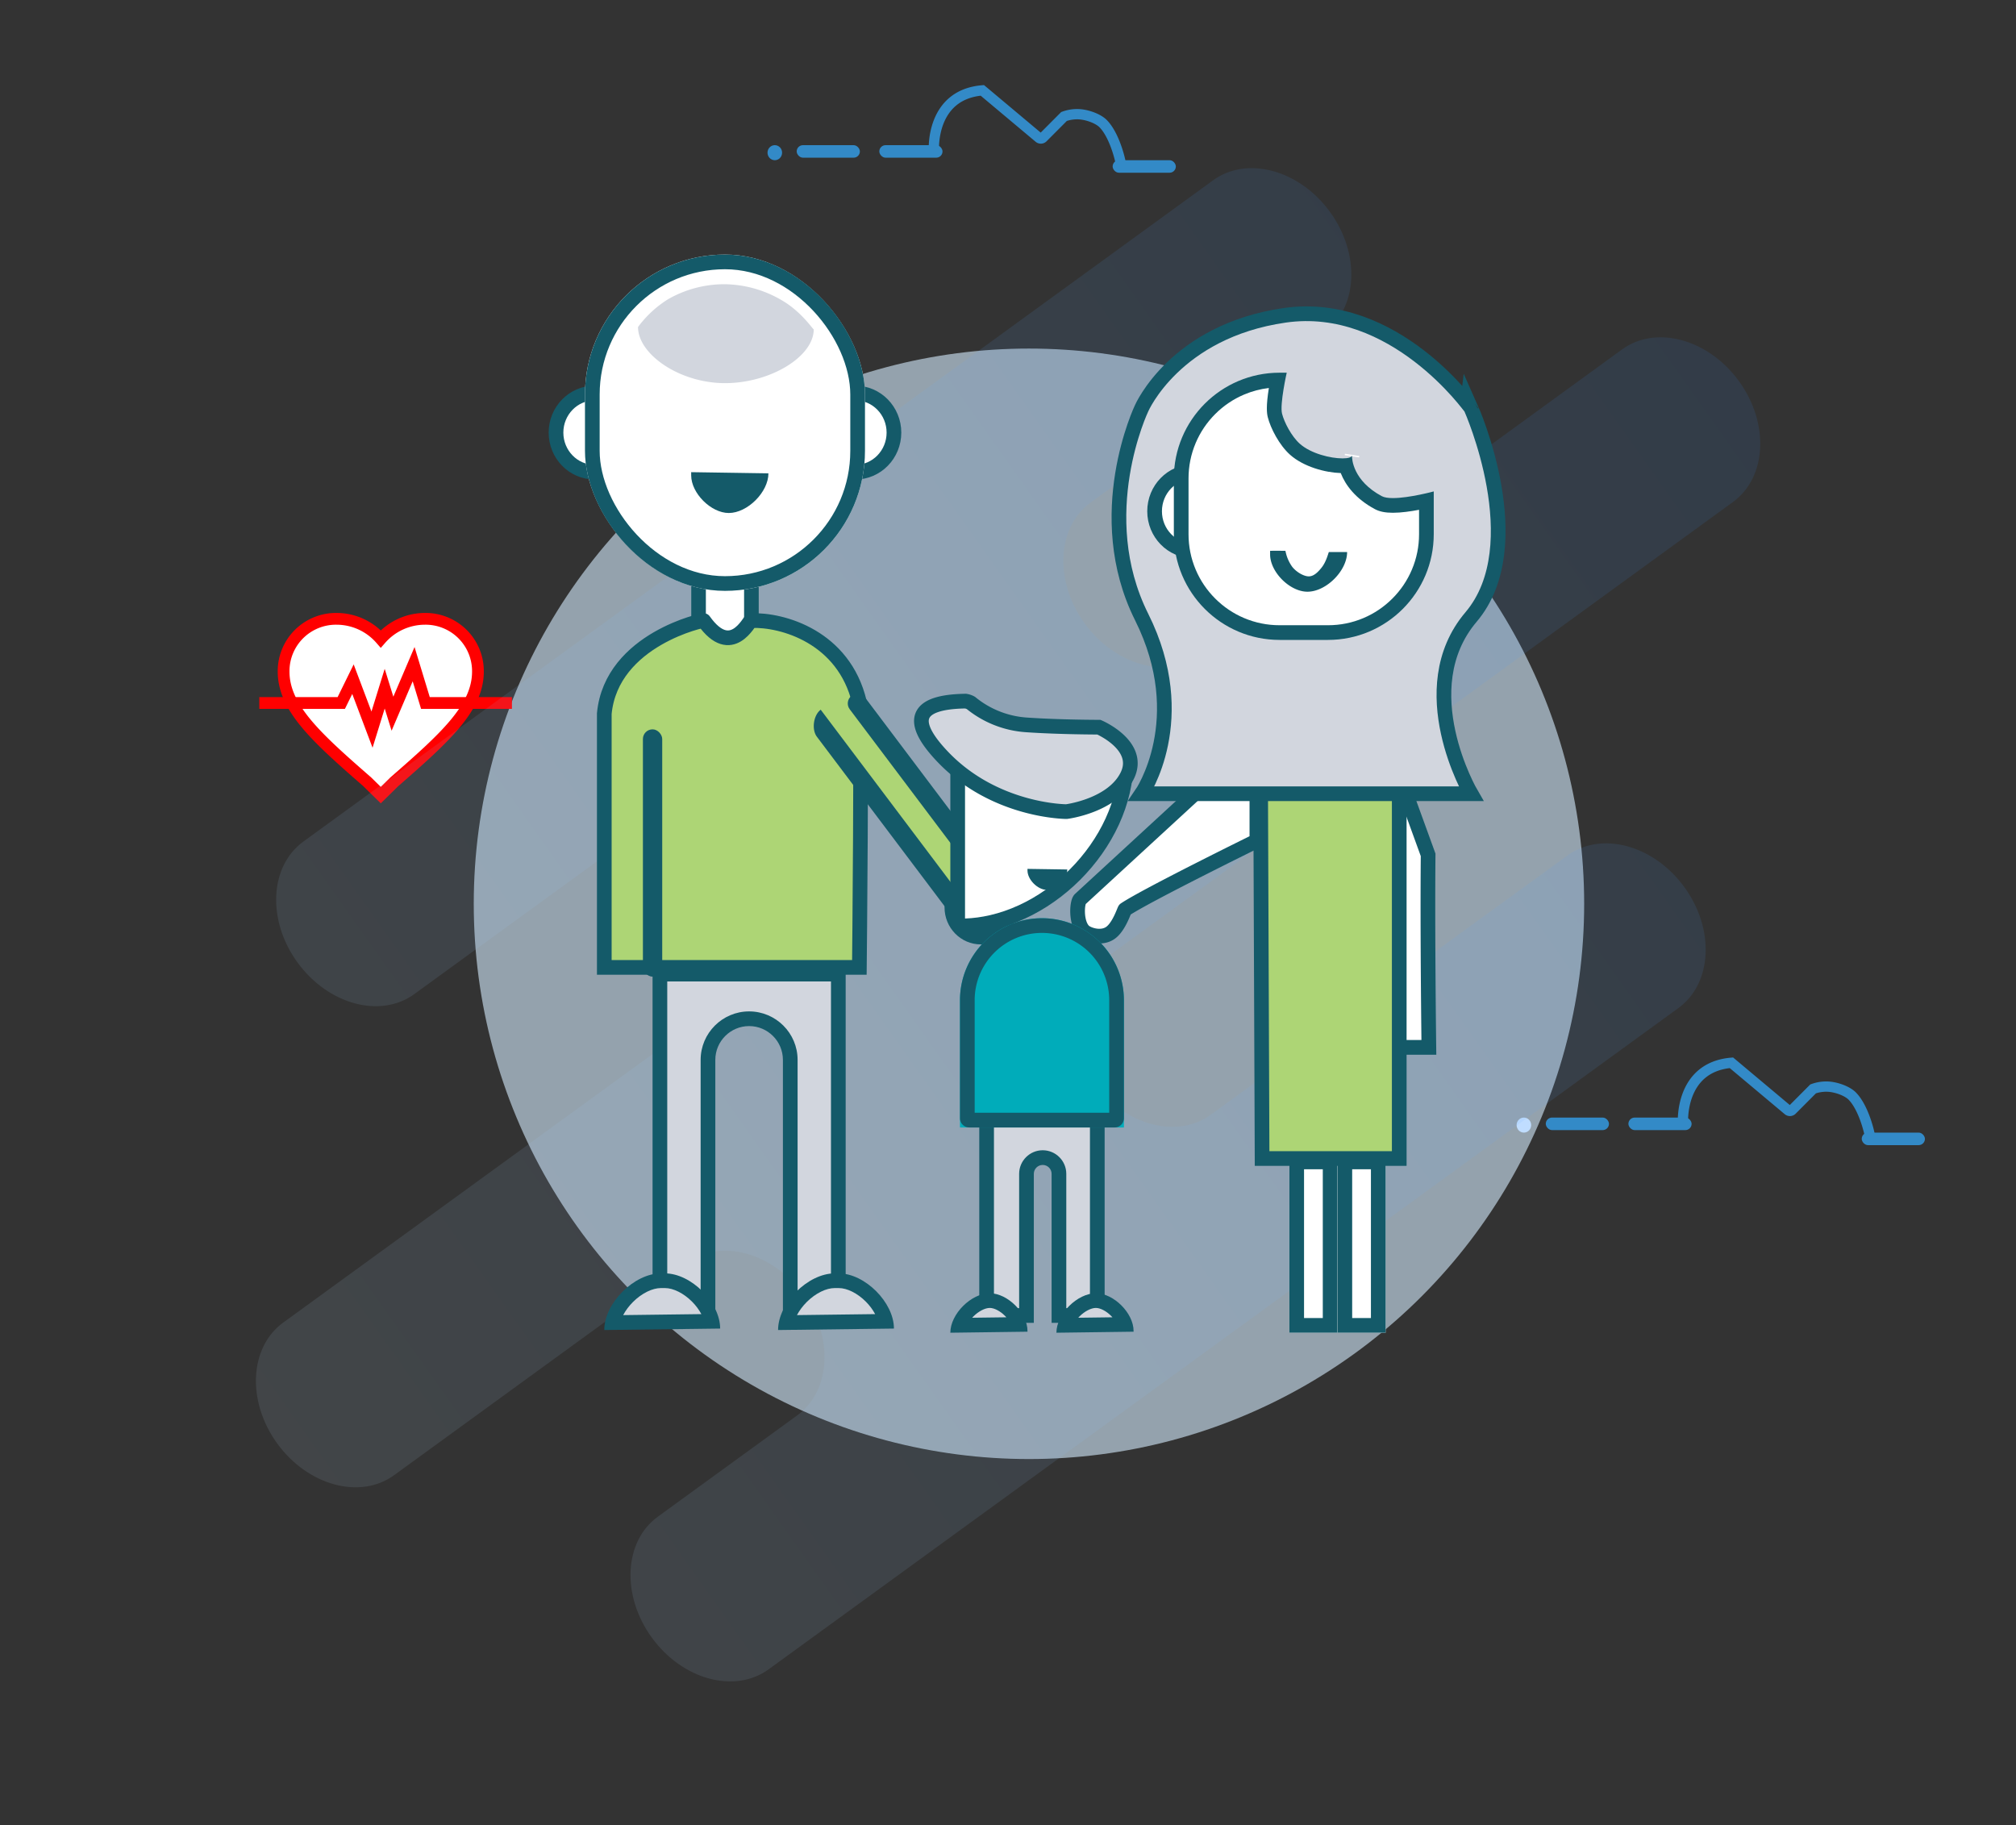 <svg xmlns="http://www.w3.org/2000/svg" xmlns:xlink="http://www.w3.org/1999/xlink" width="686.274" height="621.226" viewBox="0 0 686.274 621.226">
  <rect x="0" y="0" width="686.274" height="621.226" fill="#333333" stroke="none"/>
  <defs>
    <linearGradient id="linear-gradient" y1="0.5" x2="1" y2="0.5" gradientUnits="objectBoundingBox">
      <stop offset="0" stop-color="#c5e9ff"/>
      <stop offset="1" stop-color="#2d8fff"/>
    </linearGradient>
  </defs>
  <g id="DETAIL" transform="translate(-0.727 -0.352)">
    <circle id="Oval_10" data-name="Oval 10" cx="189" cy="189" r="189" transform="translate(162 119)" fill="#d6edff" opacity="0.6"/>
    <g id="BG_TO_MASK">
      <g id="CLOUD" transform="translate(262 31)">
        <ellipse id="Oval_9" data-name="Oval 9" cx="2.482" cy="2.559" rx="2.482" ry="2.559" transform="translate(0 18.765)" fill="#338ac7"/>
        <rect id="Rectangle_21_Copy" data-name="Rectangle 21 Copy" width="21.512" height="4.265" rx="2.132" transform="translate(38.06 18.765)" fill="#338ac7"/>
        <rect id="Rectangle_21_Copy_3" data-name="Rectangle 21 Copy 3" width="21.512" height="4.265" rx="2.132" transform="translate(9.929 18.765)" fill="#338ac7"/>
        <rect id="Rectangle_21_Copy_2" data-name="Rectangle 21 Copy 2" width="21.512" height="4.265" rx="2.132" transform="translate(117.488 23.882)" fill="#338ac7"/>
        <path id="Path_16" data-name="Path 16" d="M.079,20.543S-1.146,1.624,16.567.115L35.837,16.271a1,1,0,0,0,1.351-.06L44.374,9a13.087,13.087,0,0,1,5.6-.731c2.751.28,6.129,1.534,7.768,3.221,4.291,4.419,6.367,14.43,6.158,15.2" transform="translate(56.561)" fill="none" stroke="#338ac7" stroke-miterlimit="10" stroke-width="3.5"/>
      </g>
      <g id="CLOUD_Copy" data-name="CLOUD Copy" transform="translate(517 362)">
        <ellipse id="Oval_9-2" data-name="Oval 9" cx="2.482" cy="2.559" rx="2.482" ry="2.559" transform="translate(0 18.765)" fill="#c0ddff"/>
        <rect id="Rectangle_21_Copy-2" data-name="Rectangle 21 Copy" width="21.512" height="4.265" rx="2.132" transform="translate(38.06 18.765)" fill="#338ac7"/>
        <rect id="Rectangle_21_Copy_3-2" data-name="Rectangle 21 Copy 3" width="21.512" height="4.265" rx="2.132" transform="translate(9.929 18.765)" fill="#338ac7"/>
        <rect id="Rectangle_21_Copy_2-2" data-name="Rectangle 21 Copy 2" width="21.512" height="4.265" rx="2.132" transform="translate(117.488 23.882)" fill="#338ac7"/>
        <path id="Path_16-2" data-name="Path 16" d="M.079,20.543S-1.146,1.624,16.567.115L35.837,16.271a1,1,0,0,0,1.351-.06L44.374,9a13.087,13.087,0,0,1,5.6-.731c2.751.28,6.129,1.534,7.768,3.221,4.291,4.419,6.367,14.43,6.158,15.2" transform="translate(56.561)" fill="none" stroke="#338ac7" stroke-miterlimit="10" stroke-width="3.5"/>
      </g>
      <g id="HEART" transform="translate(89 211)">
        <path id="Fill_1" data-name="Fill 1" d="M33.077,60l-4.635-4.553C11.242,40.446,0,30.332,0,17.928A17.816,17.816,0,0,1,18.184,0,19.993,19.993,0,0,1,33.077,6.848,19.993,19.993,0,0,1,47.97,0,17.816,17.816,0,0,1,66.154,17.928c0,12.4-11.242,22.518-28.442,37.519Z" transform="translate(8.269)" fill="#fff" stroke="#ff0000" stroke-miterlimit="10" stroke-width="4"/>
        <path id="Path_17" data-name="Path 17" d="M0,13.214H27.9l3.98-8.108,6.483,17.18L42.684,8.342l2.645,8.521L52.527,0l4.019,13.214H86" transform="translate(0 15.429)" fill="none" stroke="#ff0000" stroke-miterlimit="10" stroke-width="4"/>
      </g>
      <path id="Mask" d="M589.212,128.406H412.246c-14.273,0-25.838-14.374-25.838-32.1s11.565-32.1,25.838-32.1h98.231c14.266,0,25.835-14.374,25.835-32.1S524.743,0,510.477,0h-382.8c-14.27,0-25.838,14.374-25.838,32.1S113.4,64.2,127.672,64.2H238.243c14.27,0,25.838,14.374,25.838,32.1s-11.568,32.1-25.838,32.1H25.838C11.568,128.406,0,142.78,0,160.51s11.568,32.1,25.838,32.1H148.825c14.27,0,25.834,14.374,25.834,32.1s-11.565,32.1-25.834,32.1H90.13c-14.27,0-25.838,14.369-25.838,32.1s11.568,32.1,25.838,32.1h382.8c14.27,0,25.838-14.374,25.838-32.1s-11.568-32.1-25.838-32.1h-150.1c-14.27,0-25.838-14.374-25.838-32.1s11.568-32.1,25.838-32.1H589.212c14.27,0,25.834-14.369,25.834-32.1S603.482,128.406,589.212,128.406Z" transform="matrix(0.809, -0.588, 0.588, 0.809, 0.727, 361.867)" opacity="0.1" fill="url(#linear-gradient)"/>
      <g id="FAMILY" transform="translate(190 87)">
        <g id="CHARACTER_01">
          <ellipse id="Oval_5" data-name="Oval 5" cx="13.147" cy="13.468" rx="13.147" ry="13.468" transform="translate(0 47.138)" fill="#fff" stroke="#145a69" stroke-miterlimit="10" stroke-width="5"/>
          <ellipse id="Oval_5_Copy" data-name="Oval 5 Copy" cx="13.147" cy="13.468" rx="13.147" ry="13.468" transform="translate(88.744 47.138)" fill="#fff" stroke="#145a69" stroke-miterlimit="10" stroke-width="5"/>
          <g id="Rectangle_14" data-name="Rectangle 14" transform="translate(46.015 104.376)" fill="#fff" stroke="#145a69" stroke-miterlimit="10" stroke-width="5">
            <rect width="23.008" height="33.67" stroke="none"/>
            <rect x="2.5" y="2.5" width="18.008" height="28.67" fill="none"/>
          </g>
          <g id="Rectangle_12" data-name="Rectangle 12" transform="translate(9.86)" fill="#fff" stroke="#145a69" stroke-miterlimit="10" stroke-width="5">
            <rect width="95.317" height="114.477" rx="47.659" stroke="none"/>
            <rect x="2.5" y="2.5" width="90.317" height="109.477" rx="45.159" fill="none"/>
          </g>
          <g id="BLUSA" transform="translate(16.434 124.578)">
            <path id="Path_6" data-name="Path 6" d="M0,118.068H86.838s.911-87.5,0-90.326C81.532,5.616,60.779-.384,49.93.019c-.475-.2-6.627,13.283-16.063,0C34.53-.373,2.45,6.2,0,31.679,0,31.72,0,118.068,0,118.068Z" fill="#add575" stroke="#145a69" stroke-miterlimit="10" stroke-width="5"/>
            <rect id="Rectangle_11" data-name="Rectangle 11" width="6.574" height="84.174" rx="3.287" transform="translate(13.147 37.037)" fill="#145a69"/>
            <path id="Rectangle_11_Copy_3" data-name="Rectangle 11 Copy 3" d="M0,0,9.871.211l3.276,83.964H0Z" transform="matrix(0.799, -0.602, 0.602, 0.799, 71.707, 30.892)" fill="#add575"/>
            <path id="Rectangle_11_Copy" data-name="Rectangle 11 Copy" d="M0,6.574C0,3.472,3.472,0,6.574,0h0V80.808h0a3.787,3.787,0,0,1-3.367,3.367h0A3.607,3.607,0,0,1,0,80.968Z" transform="matrix(0.799, -0.602, 0.602, 0.799, 68.42, 34.307)" fill="#145a69"/>
            <rect id="Rectangle_11_Copy_2" data-name="Rectangle 11 Copy 2" width="6.574" height="84.174" rx="3.287" transform="matrix(0.799, -0.602, 0.602, 0.799, 81.567, 27.573)" fill="#145a69"/>
            <ellipse id="Oval_6" data-name="Oval 6" cx="9.86" cy="10.101" rx="9.86" ry="10.101" transform="translate(118.325 87.541)" fill="#fff" stroke="#145a69" stroke-miterlimit="10" stroke-width="5"/>
          </g>
          <path id="Rectangle_13" data-name="Rectangle 13" d="M26.294.4h0c0,6.378-7.121,13.5-13.5,13.5h0C6.751,13.9,0,7.151,0,1.108V0Z" transform="translate(46.015 74.073)" fill="#145a69"/>
          <path id="Oval_4" data-name="Oval 4" d="M29.6,33.67c15.43,0,30.213-9.016,30.213-18.313-.292,0-3.423-4.889-9.083-8.773A39.222,39.222,0,0,0,29.6,0,38.481,38.481,0,0,0,10.168,5.141,37.032,37.032,0,0,0,0,14.566C0,23.864,14.171,33.67,29.6,33.67Z" transform="translate(27.918 10.101)" fill="#d2d6de"/>
          <g id="Group" transform="translate(16.434 242.422)">
            <g id="Combined_Shape" data-name="Combined Shape" transform="translate(16.434)" fill="#d2d6de" stroke-miterlimit="10">
              <path d="M 63.236 118.712 L 46.872 118.711 L 46.872 31.705 C 46.872 23.983 40.59 17.701 32.868 17.701 C 25.146 17.701 18.864 23.983 18.864 31.705 L 18.864 118.711 L 2.5 118.711 L 2.5 2.5 L 63.236 2.5 L 63.236 118.712 Z" stroke="none"/>
              <path d="M 60.736 116.212 L 60.736 5 L 5 5 L 5 116.211 L 16.364 116.211 L 16.364 31.705 C 16.364 22.605 23.768 15.201 32.868 15.201 C 41.968 15.201 49.372 22.605 49.372 31.705 L 49.372 116.211 L 60.736 116.212 M 65.736 121.212 L 65.735 121.212 L 44.372 121.211 L 44.372 31.705 C 44.372 25.362 39.211 20.201 32.868 20.201 C 26.525 20.201 21.364 25.362 21.364 31.705 L 21.364 121.211 L 3.05175760217935e-08 121.211 L 3.05175760217935e-08 -3.156873845000518e-06 L 65.736 -3.156873845000518e-06 L 65.736 121.211 L 65.736 121.212 Z" stroke="none" fill="#145a69"/>
            </g>
            <g id="FOOT1" transform="translate(0 104.375)" fill="#d2d6de" stroke-miterlimit="10">
              <path d="M 2.805 16.751 C 3.495 13.781 5.325 10.647 7.985 7.986 C 11.42 4.552 15.644 2.501 19.285 2.501 L 20.655 2.501 C 24.184 2.501 28.282 4.492 31.616 7.826 C 34.197 10.407 35.973 13.445 36.644 16.323 L 2.805 16.751 Z" stroke="none"/>
              <path d="M 6.43 14.205 L 33.042 13.868 C 32.258 12.387 31.17 10.915 29.848 9.594 C 27.015 6.761 23.492 5.001 20.655 5.001 L 19.285 5.001 C 17.861 5.001 16.247 5.423 14.616 6.221 C 12.912 7.055 11.23 8.277 9.753 9.754 C 8.395 11.112 7.253 12.642 6.43 14.205 M 1.291448370466242e-06 19.286 C 1.291448370466242e-06 10.152 10.151 0.001 19.285 0.001 L 20.655 0.001 C 29.55 0.001 39.442 9.892 39.442 18.788 L 1.291448370466242e-06 19.286 Z" stroke="none" fill="#145a69"/>
            </g>
            <g id="FOOT2" transform="translate(59.162 104.375)" fill="#d2d6de" stroke-miterlimit="10">
              <path d="M 2.805 16.751 C 3.495 13.781 5.325 10.647 7.985 7.986 C 11.42 4.552 15.644 2.501 19.285 2.501 L 20.655 2.501 C 24.184 2.501 28.282 4.492 31.616 7.826 C 34.197 10.407 35.973 13.445 36.644 16.323 L 2.805 16.751 Z" stroke="none"/>
              <path d="M 6.43 14.205 L 33.042 13.868 C 32.258 12.387 31.17 10.915 29.848 9.594 C 27.015 6.761 23.492 5.001 20.655 5.001 L 19.285 5.001 C 17.861 5.001 16.247 5.423 14.616 6.221 C 12.912 7.055 11.23 8.277 9.753 9.754 C 8.395 11.112 7.253 12.642 6.43 14.205 M 1.291448370466242e-06 19.286 C 1.291448370466242e-06 10.152 10.151 0.001 19.285 0.001 L 20.655 0.001 C 29.55 0.001 39.442 9.892 39.442 18.788 L 1.291448370466242e-06 19.286 Z" stroke="none" fill="#145a69"/>
            </g>
          </g>
        </g>
        <g id="CHARACTER_02" transform="translate(177.551 20)">
          <g id="Rectangle_16" data-name="Rectangle 16" transform="translate(72.091 286.359)" fill="#fff" stroke="#145a69" stroke-miterlimit="10" stroke-width="5">
            <rect width="16.384" height="60.641" stroke="none"/>
            <rect x="2.5" y="2.5" width="11.384" height="55.641" fill="none"/>
          </g>
          <g id="Rectangle_16_Copy" data-name="Rectangle 16 Copy" transform="translate(88.475 286.359)" fill="#fff" stroke="#145a69" stroke-miterlimit="10" stroke-width="5">
            <rect width="16.384" height="60.641" stroke="none"/>
            <rect x="2.5" y="2.5" width="11.384" height="55.641" fill="none"/>
          </g>
          <path id="Path_9" data-name="Path 9" d="M2.852-1.213a1,1,0,0,1,1.94-.313L17.748,34.145C17.492,60.929,18,99.668,18,99.668H0Z" transform="translate(101.582 150.199)" fill="#fff" stroke="#145a69" stroke-miterlimit="10" stroke-width="5"/>
          <path id="Path_7" data-name="Path 7" d="M.548,139.475H47.236V0H36.028S29.639,6.422,26.28,6.439C22.892,6.456,18.07,3.928,15.815,0,15.788,0,0,.775,0,.775Z" transform="translate(62.26 148.233)" fill="#add575" stroke="#145a69" stroke-miterlimit="10" stroke-width="5"/>
          <path id="Path_8" data-name="Path 8" d="M.867,51.2,59.361-2.648a1,1,0,0,1,1.677.736V31.32S23.514,49.762,16.13,54.7c-.25.167-2.02,6-5.053,8.028-3.215,2.153-7.727.479-8.916-.663C-.707,59.308-.256,52.228.867,51.2Z" transform="translate(0 148.233)" fill="#fff" stroke="#145a69" stroke-miterlimit="10" stroke-width="5"/>
          <path id="Path_10" data-name="Path 10" d="M8.7,163.531H120.835s-20.792-35.649,0-60.154,0-71.075,0-71.075S94.722-4.7,57.391.685,8.7,32.3,8.7,32.3-8.7,68.555,8.7,103.377,8.7,163.531,8.7,163.531Z" transform="translate(13.107 0)" fill="#d2d6de" stroke="#145a69" stroke-miterlimit="10" stroke-width="5"/>
          <ellipse id="Oval_5-2" data-name="Oval 5" cx="13.107" cy="13.476" rx="13.107" ry="13.476" transform="translate(26.215 53.903)" fill="#fff" stroke="#145a69" stroke-miterlimit="10" stroke-width="5"/>
          <g id="Rectangle_15" data-name="Rectangle 15" transform="translate(32.768 20.214)" fill="#fff" stroke-miterlimit="10">
            <path d="M 52.475 88.461 L 36 88.461 C 31.476 88.461 27.089 87.576 22.961 85.83 C 18.972 84.142 15.389 81.727 12.312 78.649 C 9.235 75.572 6.819 71.989 5.132 68 C 3.385 63.872 2.5 59.485 2.5 54.961 L 2.5 36 C 2.5 31.476 3.385 27.089 5.132 22.961 C 6.819 18.972 9.235 15.389 12.312 12.312 C 15.389 9.235 18.972 6.819 22.961 5.132 C 26.895 3.468 31.064 2.585 35.362 2.506 C 35.199 3.358 35.023 4.334 34.857 5.357 C 33.886 11.336 34.134 13.466 34.405 14.547 C 35.254 17.931 37.925 23.11 41.205 26.043 C 45.822 30.172 53.434 31.671 57.423 31.671 C 57.843 31.671 58.24 31.655 58.613 31.625 C 58.857 32.535 59.226 33.574 59.783 34.695 C 61.702 38.564 65.01 41.775 69.615 44.237 C 70.803 44.872 72.429 45.181 74.586 45.181 C 78.25 45.181 82.925 44.286 85.975 43.598 L 85.975 54.961 C 85.975 59.485 85.089 63.872 83.343 68 C 81.656 71.989 79.24 75.572 76.163 78.649 C 73.085 81.727 69.503 84.142 65.514 85.83 C 61.385 87.576 56.998 88.461 52.475 88.461 Z M 63.049 28.833 L 58.233 28.078 L 58.171 28.064 C 58.171 27.902 58.192 27.74 58.232 27.583 L 63.148 28.354 C 63.147 28.381 63.133 28.573 63.049 28.833 Z" stroke="none"/>
            <path d="M 32.348 5.211 C 29.45 5.549 26.632 6.293 23.935 7.434 C 20.244 8.995 16.928 11.231 14.08 14.08 C 11.231 16.928 8.995 20.244 7.434 23.935 C 5.819 27.754 5 31.813 5 36 L 5 54.961 C 5 59.148 5.819 63.208 7.434 67.026 C 8.995 70.717 11.231 74.033 14.08 76.881 C 16.928 79.73 20.244 81.966 23.935 83.527 C 27.754 85.142 31.813 85.961 36 85.961 L 52.475 85.961 C 56.662 85.961 60.721 85.142 64.54 83.527 C 68.231 81.966 71.546 79.73 74.395 76.881 C 77.244 74.033 79.48 70.717 81.041 67.026 C 82.656 63.208 83.475 59.148 83.475 54.961 L 83.475 46.669 C 80.662 47.203 77.365 47.681 74.586 47.681 C 71.971 47.681 70.017 47.287 68.436 46.442 C 61.823 42.906 58.395 38.214 56.81 34.162 C 51.588 34.017 44.167 32.046 39.538 27.907 C 35.888 24.642 32.919 18.9 31.98 15.155 C 31.632 13.768 31.363 11.385 32.348 5.211 M 36 -1.52587890625e-05 L 38.427 -1.52587890625e-05 C 38.427 -1.52587890625e-05 36.02 10.708 36.83 13.939 C 37.56 16.851 40.019 21.629 42.871 24.179 C 46.669 27.575 53.416 29.171 57.423 29.171 C 59.236 29.171 60.488 28.844 60.652 28.21 C 60.586 29.353 60.991 36.79 70.794 42.033 C 71.666 42.499 73.015 42.681 74.586 42.681 C 80.137 42.681 88.475 40.414 88.475 40.414 L 88.475 54.961 C 88.475 74.843 72.357 90.961 52.475 90.961 L 36 90.961 C 16.118 90.961 7.62939453125e-06 74.843 7.62939453125e-06 54.961 L 7.62939453125e-06 36 C 7.62939453125e-06 16.118 16.118 -1.52587890625e-05 36 -1.52587890625e-05 Z M 60.671 28.064 C 60.671 28.114 60.665 28.163 60.652 28.21 C 60.657 28.127 60.665 28.077 60.671 28.064 Z" stroke="none" fill="#145a69"/>
          </g>
          <path id="Rectangle_13-2" data-name="Rectangle 13" d="M26.215.435h0c0,6.382-7.126,13.508-13.508,13.508h0C6.7,13.943,0,7.238,0,1.236V.033s.981-.065,5.222,0a13.606,13.606,0,0,0,2.3,5.427C8.9,7.214,11.374,8.689,13.107,8.72c1.671.03,3.089-1.31,4.414-2.969C19.149,3.714,19.819.74,20.009.435,21.328.431,26.215.435,26.215.435Z" transform="translate(65.537 80.822)" fill="#145a69"/>
        </g>
        <g id="CHARACTER_03" transform="translate(124.386 152)">
          <g id="Group-2" data-name="Group" transform="translate(9.849 137.734)">
            <g id="Combined_Shape-2" data-name="Combined Shape" transform="translate(9.849)" fill="#d2d6de" stroke-miterlimit="10">
              <path d="M 40.178 71.407 L 27.122 71.406 L 27.122 23.181 C 27.122 20.135 24.643 17.656 21.596 17.656 C 18.55 17.656 16.072 20.135 16.072 23.181 L 16.072 71.406 L 2.5 71.406 L 2.5 2.5 L 40.178 2.5 L 40.178 71.407 Z" stroke="none"/>
              <path d="M 37.678 68.907 L 37.678 5 L 5 5 L 5 68.906 L 13.572 68.906 L 13.572 23.181 C 13.572 18.756 17.171 15.156 21.596 15.156 C 26.022 15.156 29.622 18.756 29.622 23.181 L 29.622 68.906 L 37.678 68.907 M 42.678 73.907 L 42.677 73.907 L 24.622 73.906 L 24.622 23.181 C 24.622 21.513 23.265 20.156 21.596 20.156 C 19.928 20.156 18.572 21.513 18.572 23.181 L 18.572 73.906 L 7.019042982392421e-07 73.906 L 7.019042982392421e-07 1.488063662691275e-05 L 42.678 1.488063662691275e-05 L 42.678 73.906 L 42.678 73.907 Z" stroke="none" fill="#145a69"/>
            </g>
            <g id="FOOT1-2" data-name="FOOT1" transform="translate(0 63.827)" fill="#d2d6de" stroke-miterlimit="10">
              <path d="M 2.969 10.899 C 3.545 9.261 4.631 7.581 6.106 6.106 C 8.363 3.849 11.104 2.501 13.438 2.501 C 15.634 2.501 18.22 3.775 20.355 5.909 C 21.807 7.362 22.861 9.023 23.387 10.629 L 2.969 10.899 Z" stroke="none"/>
              <path d="M 7.432 8.34 L 19.066 8.186 C 18.912 8.013 18.753 7.843 18.587 7.677 C 16.961 6.051 14.94 5.001 13.438 5.001 C 11.803 5.001 9.619 6.129 7.873 7.874 C 7.721 8.026 7.574 8.182 7.432 8.34 M -1.328688426838198e-06 13.438 C -1.328688426838198e-06 7.089 7.089 0.001 13.438 0.001 C 19.496 0.001 26.263 6.768 26.263 12.827 L 26.263 13.091 L -1.328688426838198e-06 13.438 Z" stroke="none" fill="#145a69"/>
            </g>
            <g id="FOOT2-2" data-name="FOOT2" transform="translate(36.112 63.827)" fill="#d2d6de" stroke-miterlimit="10">
              <path d="M 2.969 10.899 C 3.545 9.261 4.631 7.581 6.106 6.106 C 8.363 3.849 11.104 2.501 13.438 2.501 C 15.634 2.501 18.22 3.775 20.355 5.909 C 21.807 7.362 22.861 9.023 23.387 10.629 L 2.969 10.899 Z" stroke="none"/>
              <path d="M 7.432 8.34 L 19.066 8.186 C 18.912 8.013 18.753 7.843 18.587 7.677 C 16.961 6.051 14.94 5.001 13.438 5.001 C 11.803 5.001 9.619 6.129 7.873 7.874 C 7.721 8.026 7.574 8.182 7.432 8.34 M -1.328688426838198e-06 13.438 C -1.328688426838198e-06 7.089 7.089 0.001 13.438 0.001 C 19.496 0.001 26.263 6.768 26.263 12.827 L 26.263 13.091 L -1.328688426838198e-06 13.438 Z" stroke="none" fill="#145a69"/>
            </g>
          </g>
          <g id="Rectangle_17" data-name="Rectangle 17" transform="translate(13.132 73.906)" fill="#00acba" stroke="#145a69" stroke-miterlimit="10" stroke-width="5">
            <path d="M27.9,0h0a27.9,27.9,0,0,1,27.9,27.9V71.222a0,0,0,0,1,0,0H0a0,0,0,0,1,0,0V27.9A27.9,27.9,0,0,1,27.9,0Z" stroke="none"/>
            <path d="M27.9,2.5h0a25.4,25.4,0,0,1,25.4,25.4V68.071a.651.651,0,0,1-.651.651H3.151a.651.651,0,0,1-.651-.651V27.9A25.4,25.4,0,0,1,27.9,2.5Z" fill="none"/>
          </g>
          <g id="Rectangle_18" data-name="Rectangle 18" transform="translate(9.849 20.156)" fill="#fff" stroke-miterlimit="10">
            <path d="M 3.509 56.381 C 3.42 56.365 3.165 56.252 2.897 55.984 C 2.629 55.716 2.516 55.461 2.5 55.372 L 2.5 3.249 C 4.573 3.781 7.508 4.501 10.843 5.228 C 19.498 7.115 26.343 8.071 31.188 8.071 C 36.032 8.071 42.877 7.115 51.533 5.228 C 54.803 4.515 57.689 3.808 59.755 3.28 C 59.577 5.704 59.205 8.148 58.641 10.582 C 57.845 14.02 56.661 17.464 55.123 20.819 C 53.616 24.106 51.762 27.323 49.613 30.381 C 47.486 33.405 45.067 36.281 42.421 38.926 C 39.775 41.572 36.9 43.992 33.875 46.118 C 30.817 48.268 27.6 50.121 24.313 51.628 C 20.958 53.167 17.514 54.35 14.077 55.146 C 10.544 55.964 6.989 56.38 3.509 56.381 Z" stroke="none"/>
            <path d="M 5 6.451 L 5 53.854 C 7.812 53.753 10.669 53.369 13.512 52.711 C 16.786 51.953 20.069 50.824 23.271 49.356 C 26.42 47.912 29.504 46.135 32.437 44.073 C 35.345 42.029 38.109 39.703 40.653 37.159 C 43.197 34.614 45.524 31.85 47.567 28.943 C 49.629 26.01 51.407 22.926 52.85 19.777 C 54.318 16.575 55.447 13.291 56.205 10.018 C 56.471 8.871 56.692 7.721 56.868 6.573 C 49.808 8.268 38.81 10.571 31.188 10.571 C 23.38 10.571 12.03 8.154 5 6.451 M 3.814697265625e-06 0 C 3.814697265625e-06 0 19.937 5.571 31.188 5.571 C 42.438 5.571 62.376 0 62.376 0 C 62.376 30.01 33.504 58.881 3.495 58.881 C 1.847 58.881 3.814697265625e-06 57.034 3.814697265625e-06 55.386 L 3.814697265625e-06 0 Z" stroke="none" fill="#145a69"/>
          </g>
          <path id="Rectangle_13-3" data-name="Rectangle 13" d="M13.542.207h0c0,3.276-3.669,6.945-6.945,6.945h0C3.485,7.152,0,3.667,0,.555V0Z" transform="translate(36.112 57.109)" fill="#145a69"/>
          <path id="Path_11" data-name="Path 11" d="M16.843.618A33.356,33.356,0,0,0,35.919,8.1c11.192.771,24.5.771,24.5.771s14.7,6.251,9.648,16.517S49.39,37.61,49.39,37.61,24.923,37.61,7.113,18.8Q-10.343.366,15.042,0A5.37,5.37,0,0,1,16.843.618Z" transform="translate(0 0.007)" fill="#d2d6de" stroke="#145a69" stroke-miterlimit="10" stroke-width="5"/>
        </g>
      </g>
    </g>
  </g>
</svg>
